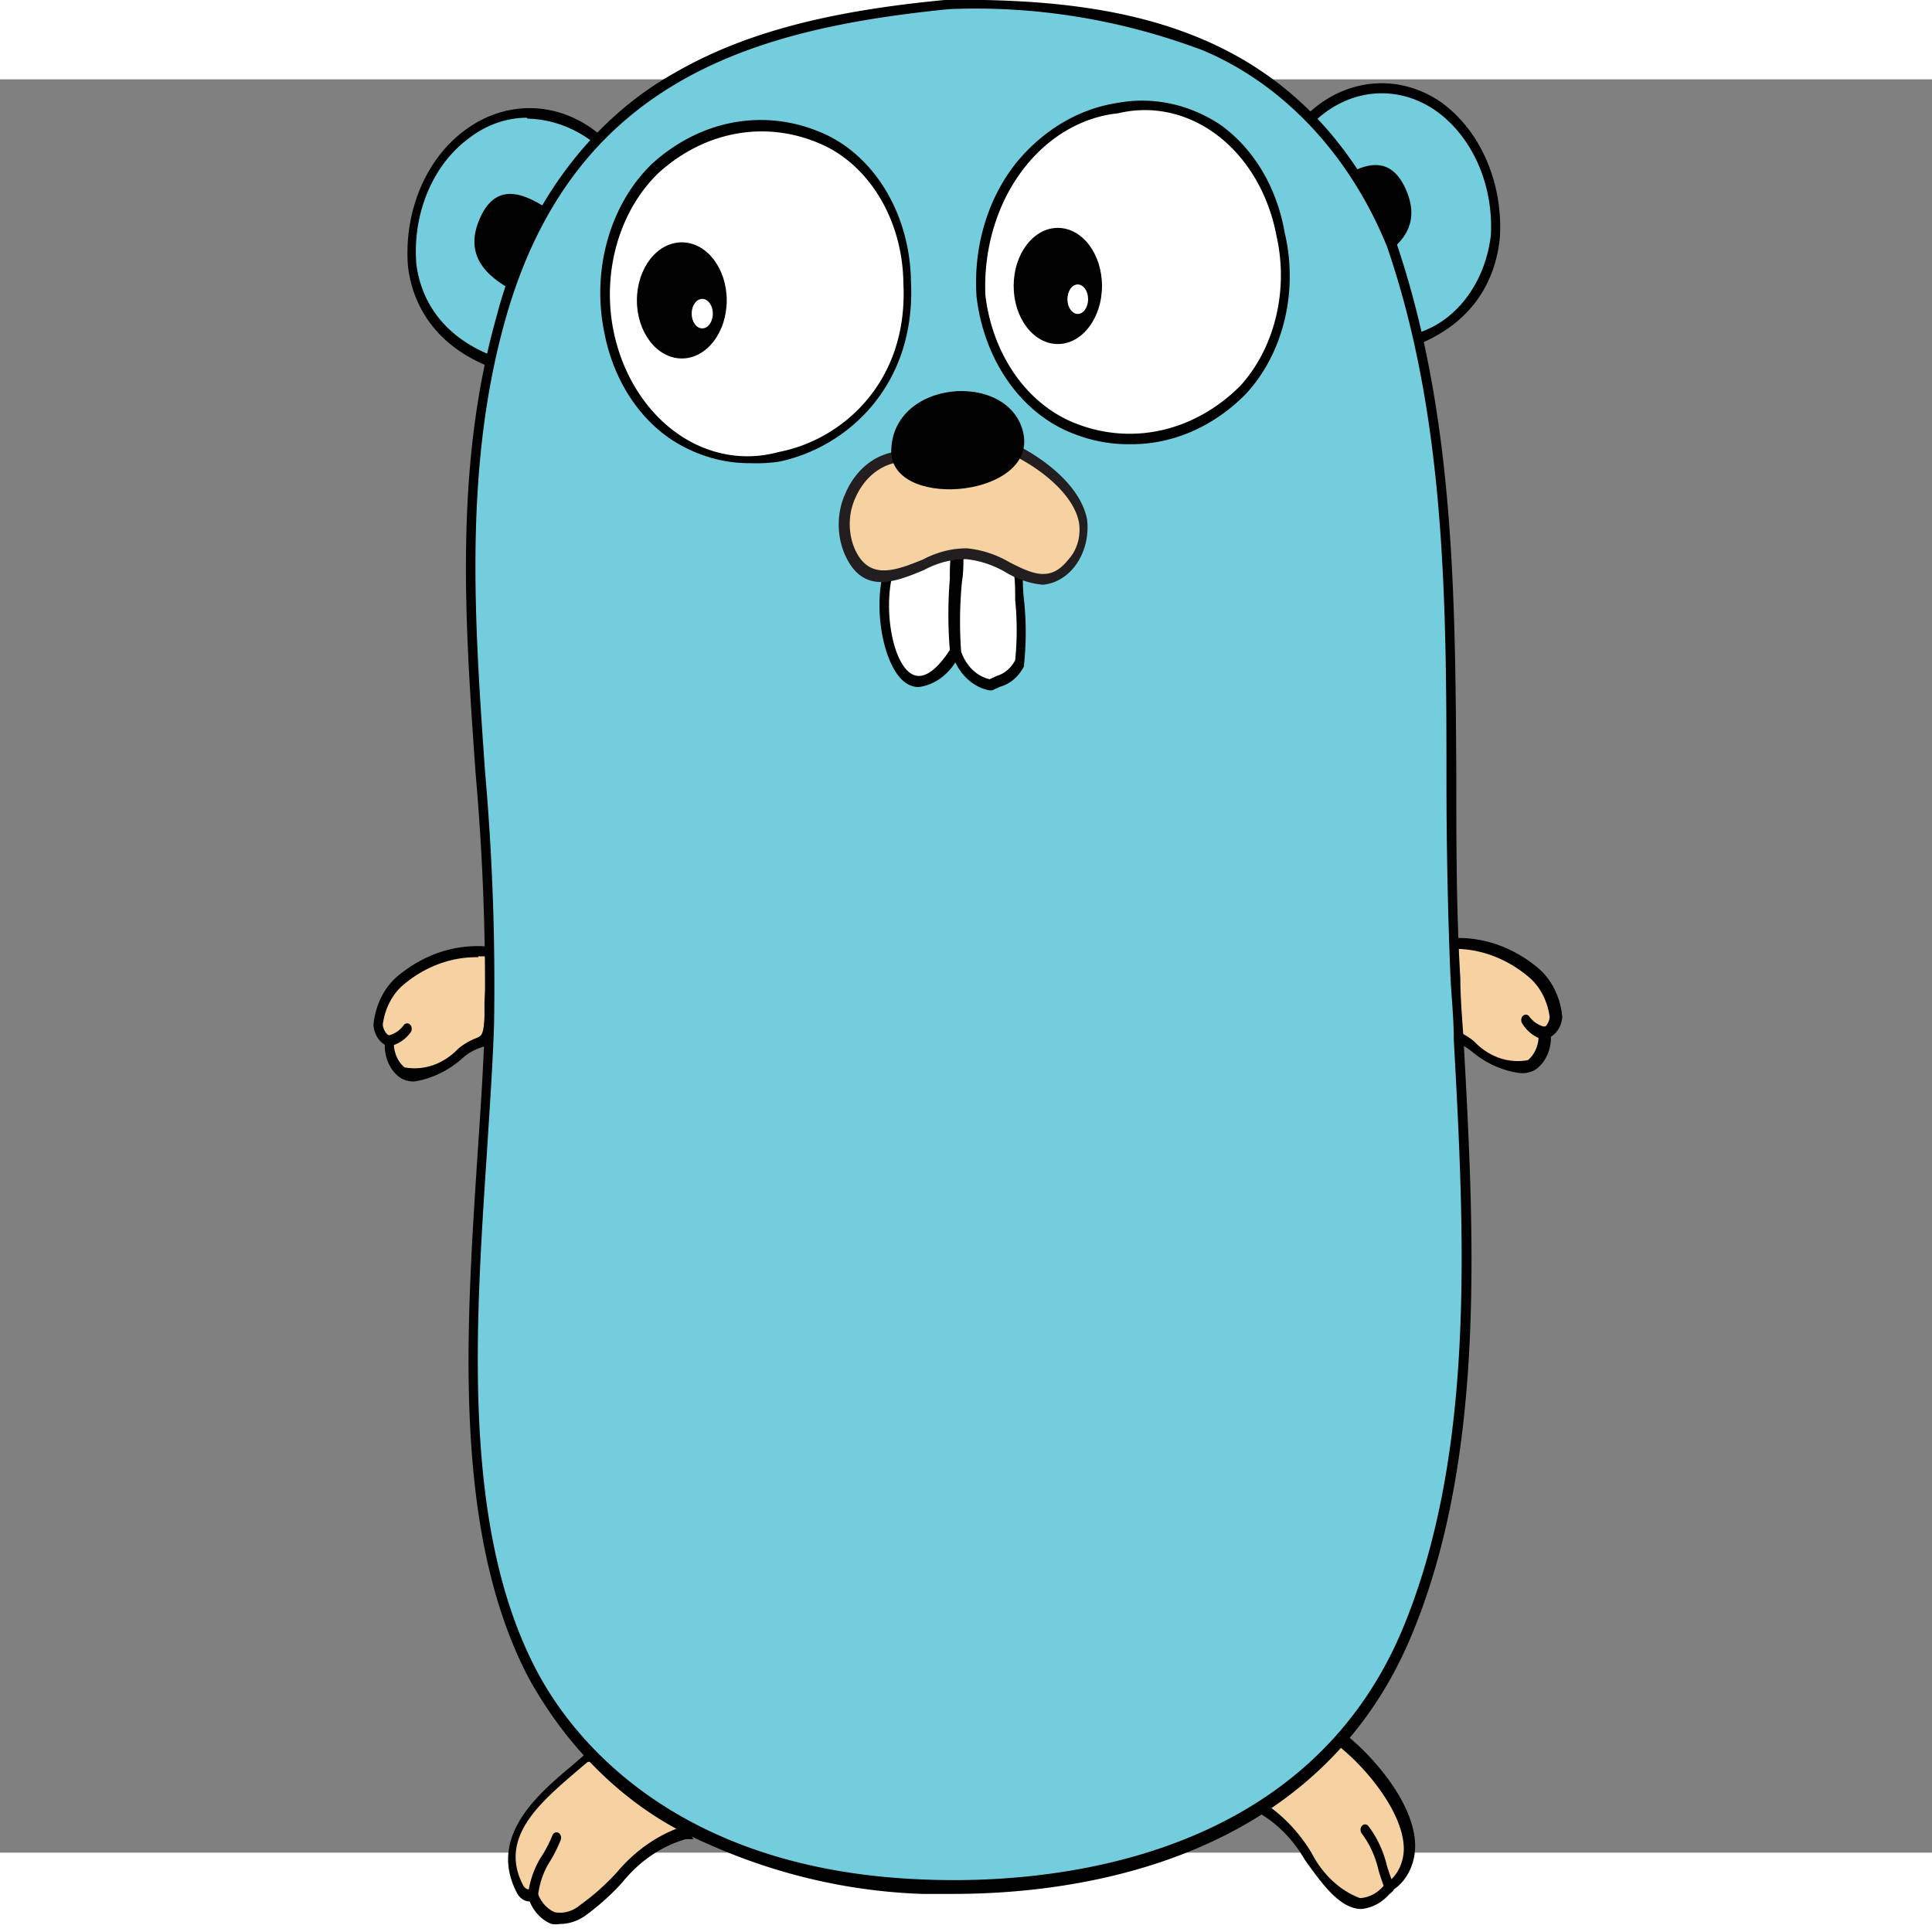 <?xml version="1.0" encoding="UTF-8" standalone="no"?>
<svg
   xmlns:dc="http://purl.org/dc/elements/1.1/"
   xmlns:cc="http://creativecommons.org/ns#"
   xmlns:rdf="http://www.w3.org/1999/02/22-rdf-syntax-ns#"
   xmlns:svg="http://www.w3.org/2000/svg"
   xmlns="http://www.w3.org/2000/svg"
   xmlns:sodipodi="http://sodipodi.sourceforge.net/DTD/sodipodi-0.dtd"
   xmlns:inkscape="http://www.inkscape.org/namespaces/inkscape"
   viewBox="-2.25 -11.451 3.981 3.654"
   width="110"
   height="110"
   version="1.1"
   id="svg74"
   sodipodi:docname="golang.svg"
   inkscape:version="0.92.5 (2060ec1f9f, 2020-04-08)">
  <rect x="-2.25" y="-11.451" width="3.981" height="3.654" fill="#808080" stroke="none"/>
  <defs
     id="defs78" />
  <sodipodi:namedview
     pagecolor="#ffffff"
     bordercolor="#666666"
     borderopacity="1"
     objecttolerance="10"
     gridtolerance="10"
     guidetolerance="10"
     inkscape:pageopacity="0"
     inkscape:pageshadow="2"
     inkscape:window-width="1920"
     inkscape:window-height="1056"
     id="namedview76"
     showgrid="false"
     inkscape:zoom="4"
     inkscape:cx="15.850795"
     inkscape:cy="71.777452"
     inkscape:window-x="1920"
     inkscape:window-y="0"
     inkscape:window-maximized="1"
     inkscape:current-layer="svg74" />
  <g
     transform="matrix(0.052,0,0,0.062,-1.48,-11.618)"
     id="g72">
    <path
       d="m 0.62,34.63 c 0.09,1.89 2,1 2.83,0.42 0.83,-0.58 1,-0.09 1.12,-1.2 a 18.13,18.13 0 0 0 0.09,-2.18 5.35,5.35 0 0 0 -3.57,0.91 c -0.52,0.38 -1.49,1.58 -0.48,2"
       id="path2"
       inkscape:connector-curvature="0"
       style="fill:#f6d2a2" />
    <path
       d="m 1.6,36 a 1.2,1.2 0 0 1 -0.54,-0.12 1.24,1.24 0 0 1 -0.62,-1.1 0.82,0.82 0 0 1 -0.45,-0.65 2.3,2.3 0 0 1 1,-1.66 5.5,5.5 0 0 1 3.69,-0.94 h 0.15 v 0.15 a 13,13 0 0 1 -0.05,1.71 v 0.5 c -0.05,0.78 -0.2,0.9 -0.6,1 A 2.23,2.23 0 0 0 3.58,35.18 4.09,4.09 0 0 1 1.6,36 Z m 2.54,-4.13 a 5,5 0 0 0 -2.94,0.9 2,2 0 0 0 -0.84,1.34 0.5,0.5 0 0 0 0.34,0.41 h 0.1 v 0.11 a 1,1 0 0 0 0.42,0.9 2.62,2.62 0 0 0 2.13,-0.62 2.58,2.58 0 0 1 0.68,-0.34 c 0.26,-0.09 0.32,-0.11 0.36,-0.73 v -0.5 a 14,14 0 0 0 0.06,-1.5 H 4.14 Z"
       id="path4"
       inkscape:connector-curvature="0"
       style="fill:#010101" />
    <path
       d="M 0.62,34.63 A 1.49,1.49 0 0 0 1.37,34.21"
       id="path6"
       inkscape:connector-curvature="0"
       style="fill:#c7b199" />
    <path
       d="M 0.62,34.81 A 0.183,0.183 0 0 1 0.51,34.46 H 0.63 A 1.08,1.08 0 0 0 1.18,34.14 0.182,0.182 0 1 1 1.47,34.36 1.4,1.4 0 0 1 0.75,34.8 H 0.62 Z"
       id="path8"
       inkscape:connector-curvature="0"
       style="fill:#010101" />
    <path
       d="m 4.98,12.14 c -7.23,-2 -1.85,-11.23 4,-7.45 z"
       id="path10"
       inkscape:connector-curvature="0"
       style="fill:#74cddd" />
    <path
       d="M 5.07,12.35 H 4.93 C 2.87,11.77 1.6,10.55 1.36,8.92 A 4.79,4.79 0 0 1 3.59,4.4 4.84,4.84 0 0 1 9.03,4.58 l 0.14,0.09 z m 1,-8.38 A 4.23,4.23 0 0 0 3.76,4.66 4.42,4.42 0 0 0 1.69,8.83 c 0.22,1.45 1.34,2.55 3.17,3.1 L 8.66,4.76 A 5,5 0 0 0 6.1,4 Z"
       id="path12"
       inkscape:connector-curvature="0"
       style="fill:#010101" />
    <path
       d="m 37.1,4 c 5.72,-4 10.89,5 4.24,7.33 z"
       id="path14"
       inkscape:connector-curvature="0"
       style="fill:#74cddd" />
    <path
       d="m 41.26,11.55 -4.4,-7.6 0.13,-0.09 a 4.72,4.72 0 0 1 5.25,-0.44 4.85,4.85 0 0 1 2.39,4.48 c -0.1,1 -0.64,2.71 -3.23,3.6 z m -3.92,-7.5 4.08,7.06 A 3.91,3.91 0 0 0 44.27,7.87 4.48,4.48 0 0 0 42.06,3.72 4.25,4.25 0 0 0 37.34,4.05 Z"
       id="path16"
       inkscape:connector-curvature="0"
       style="fill:#010101" />
    <path
       d="m 38.33,57.87 c 1.45,0.9 4.11,3.62 1.93,4.94 -2.09,1.92 -3.27,-2.11 -5.11,-2.66 a 5.09,5.09 0 0 1 3.18,-2.28 z"
       id="path18"
       inkscape:connector-curvature="0"
       style="fill:#f6d2a2" />
    <path
       d="M 39.15,63.5 H 39.07 C 38.24,63.45 37.56,62.64 36.9,61.87 A 4.66,4.66 0 0 0 35.1,60.32 L 34.86,60.25 35.01,60 a 5.31,5.31 0 0 1 3.29,-2.35 h 0.13 c 0.93,0.58 2.85,2.26 2.84,3.78 a 1.67,1.67 0 0 1 -0.9,1.45 1.81,1.81 0 0 1 -1.22,0.62 z m -3.72,-3.44 a 5.73,5.73 0 0 1 1.73,1.57 3.49,3.49 0 0 0 1.92,1.51 1.43,1.43 0 0 0 1,-0.47 1.32,1.32 0 0 0 0.74,-1.16 c 0,-1.22 -1.54,-2.75 -2.61,-3.44 a 4.7,4.7 0 0 0 -2.77,1.99 z"
       id="path20"
       inkscape:connector-curvature="0"
       style="fill:#010101" />
    <path
       d="M 40.26,63 A 0.18,0.18 0 0 1 40.1,62.9 6.67,6.67 0 0 1 39.82,62.22 3,3 0 0 0 39.16,61 a 0.18,0.18 0 1 1 0.25,-0.26 3.31,3.31 0 0 1 0.74,1.32 6.41,6.41 0 0 0 0.27,0.64 0.18,0.18 0 0 1 -0.08,0.24 z"
       id="path22"
       inkscape:connector-curvature="0"
       style="fill:#010101" />
    <path
       d="m 12.36,60.94 c -1.71,0.26 -2.67,1.8 -4.09,2.58 a 1.24,1.24 0 0 1 -2,-0.47 0.65,0.65 0 0 1 -0.52,-0.24 c -1.24,-2 1.29,-3.39 2.62,-4.37 1.87,-0.36 3.02,1.23 3.99,2.5 z"
       id="path24"
       inkscape:connector-curvature="0"
       style="fill:#f6d2a2" />
    <path
       d="M 7.37,64 A 1.22,1.22 0 0 1 7.05,64 1.48,1.48 0 0 1 6.18,63.25 0.6,0.6 0 0 1 5.69,62.99 C 4.49,61.1 6.53,59.67 7.88,58.72 l 0.47,-0.34 c 1.89,-0.38 3.09,1.18 4.05,2.44 l 0.27,0.36 h -0.3 A 5.17,5.17 0 0 0 9.84,62.63 9.19,9.19 0 0 1 8.34,63.75 2,2 0 0 1 7.37,64 Z m -1.2,-1.16 a 0.49,0.49 0 0 1 0.21,0 H 6.43 L 6.51,63 a 1.16,1.16 0 0 0 0.67,0.61 1.37,1.37 0 0 0 1,-0.24 8.93,8.93 0 0 0 1.45,-1.08 6,6 0 0 1 2.41,-1.47 c -0.92,-1.2 -2,-2.5 -3.57,-2.2 l -0.45,0.32 c -1.38,1 -3.09,2.18 -2.1,3.77 a 0.29,0.29 0 0 0 0.21,0.14 z"
       id="path26"
       inkscape:connector-curvature="0"
       style="fill:#010101" />
    <path
       d="M 6.3,63.24 A 0.18,0.18 0 0 1 6.12,63 2.74,2.74 0 0 1 6.7,61.69 4.22,4.22 0 0 0 7.08,61.06 0.181,0.181 0 0 1 7.41,61.21 4.56,4.56 0 0 1 7,61.9 2.43,2.43 0 0 0 6.51,63.07 0.18,0.18 0 0 1 6.3,63.24 Z M 5.28,9.6 C 4.28,9.1 3.63,8.41 4.21,7.31 4.79,6.21 5.75,6.4 6.71,6.9 Z M 39.83,8.64 c 1,-0.5 1.65,-1.19 1.07,-2.29 -0.58,-1.1 -1.54,-0.91 -2.5,-0.41 z"
       id="path28"
       inkscape:connector-curvature="0"
       style="fill:#010101" />
    <path
       d="m 46.4,34.39 c -0.09,1.89 -2,1 -2.83,0.42 -0.83,-0.58 -1,-0.09 -1.12,-1.2 a 18.13,18.13 0 0 1 -0.09,-2.18 5.35,5.35 0 0 1 3.57,0.91 c 0.52,0.38 1.49,1.58 0.48,2"
       id="path30"
       inkscape:connector-curvature="0"
       style="fill:#f6d2a2" />
    <path
       d="M 45.42,35.72 A 4.09,4.09 0 0 1 43.51,35 2.23,2.23 0 0 0 42.91,34.71 c -0.4,-0.14 -0.55,-0.26 -0.6,-1 v -0.5 A 13,13 0 0 1 42.26,31.5 v -0.24 h 0.15 a 5.5,5.5 0 0 1 3.69,0.94 2.3,2.3 0 0 1 1,1.66 0.82,0.82 0 0 1 -0.45,0.65 1.24,1.24 0 0 1 -0.62,1.1 1.21,1.21 0 0 1 -0.61,0.11 z M 42.51,31.6 a 14.05,14.05 0 0 0 0.06,1.5 v 0.5 c 0,0.61 0.09,0.63 0.36,0.73 a 2.58,2.58 0 0 1 0.68,0.34 2.61,2.61 0 0 0 2.13,0.62 1,1 0 0 0 0.42,-0.9 v -0.12 h 0.1 A 0.5,0.5 0 0 0 46.6,33.86 2,2 0 0 0 45.76,32.52 5.1,5.1 0 0 0 42.51,31.6 Z"
       id="path32"
       inkscape:connector-curvature="0"
       style="fill:#010101" />
    <path
       d="M 46.4,34.39 A 1.49,1.49 0 0 1 45.65,34"
       id="path34"
       inkscape:connector-curvature="0"
       style="fill:#c7b199" />
    <path
       d="m 46.4,34.57 h -0.19 a 1.4,1.4 0 0 1 -0.7,-0.5 0.182,0.182 0 1 1 0.29,-0.22 1.08,1.08 0 0 0 0.55,0.32 h 0.12 a 0.203,0.203 0 0 1 -0.07,0.4 z"
       id="path36"
       inkscape:connector-curvature="0"
       style="fill:#010101" />
    <path
       d="m 22.79,0.18 c 7.24,0 14,1 17.56,8 3.17,7.79 2,16.2 2.53,24.43 0.42,7.07 1.34,15.24 -1.94,21.8 C 37.51,61.29 28.85,63 21.75,62.77 16.17,62.57 9.43,60.77 6.28,55.65 2.58,49.65 4.33,40.77 4.6,34.12 4.92,26.24 2.46,18.33 5.05,10.61 7.74,2.61 14.98,0.8 22.78,0.18"
       id="path38"
       inkscape:connector-curvature="0"
       style="fill:#74cddd" />
    <path
       d="M 22.98,63 H 21.74 A 26.39,26.39 0 0 1 13.03,61.26 13.93,13.93 0 0 1 6.12,55.79 C 3.12,50.95 3.66,44.27 4.12,38.37 4.24,36.89 4.35,35.48 4.4,34.16 A 67.83,67.83 0 0 0 4.04,25.78 C 3.62,20.78 3.18,15.61 4.86,10.6 a 13.28,13.28 0 0 1 7,-8.09 c 2.7,-1.32 6,-2.08 10.85,-2.46 C 29.85,0 36.89,1 40.51,8.09 c 2.32,5.7 2.35,11.82 2.39,17.74 0,2.22 0,4.51 0.16,6.75 0,0.68 0.08,1.37 0.13,2.06 0.42,6.49 0.9,13.86 -2.09,19.82 C 37.36,61.92 27.96,63 22.98,63 Z M 22.79,0.36 C 15.26,1 7.92,2.62 5.22,10.67 3.56,15.61 4,20.74 4.41,25.67 a 68.09,68.09 0 0 1 0.36,8.42 c -0.05,1.33 -0.17,2.74 -0.28,4.23 -0.46,5.84 -1,12.47 1.93,17.2 1.23,2 5.19,6.67 15.33,7 4.39,0.16 15,-0.34 19,-8.28 2.94,-5.88 2.47,-13.19 2.05,-19.64 0,-0.7 -0.09,-1.39 -0.13,-2.06 -0.11,-2.18 -0.16,-4.48 -0.16,-6.7 0,-5.88 -0.06,-12 -2.36,-17.6 A 12.87,12.87 0 0 0 32.86,1.73 29.9,29.9 0 0 0 22.79,0.36 Z"
       id="path40"
       inkscape:connector-curvature="0"
       style="fill:#010101" />
    <path
       d="M 24.06,9.89 C 25.36,17.44 37.7,15.45 35.93,7.83 34.34,1 23.63,2.89 24.06,9.89"
       id="path42"
       inkscape:connector-curvature="0"
       style="fill:#ffffff" />
    <path
       d="m 29.93,14.82 a 6.91,6.91 0 0 1 -2.26,-0.37 5.59,5.59 0 0 1 -3.78,-4.53 5.76,5.76 0 0 1 1.56,-4.44 6.81,6.81 0 0 1 4,-2 6.4,6.4 0 0 1 4.06,0.7 5.45,5.45 0 0 1 2.59,3.61 5.28,5.28 0 0 1 -1.54,5.36 7,7 0 0 1 -4.63,1.67 z M 24.24,9.87 a 5.25,5.25 0 0 0 3.55,4.25 6.83,6.83 0 0 0 6.55,-1.24 5,5 0 0 0 1.43,-5 5.34,5.34 0 0 0 -6.26,-4.06 5.77,5.77 0 0 0 -5.27,6.05 z"
       id="path44"
       inkscape:connector-curvature="0"
       style="fill:#010101" />
    <path
       d="M 9.31,11.12 C 10.99,17.69 21.51,16 21.12,9.41 20.65,1.51 7.7,3 9.31,11.12"
       id="path46"
       inkscape:connector-curvature="0"
       style="fill:#ffffff" />
    <path
       d="M 14.93,15.45 A 6.46,6.46 0 0 1 11.86,14.7 5.45,5.45 0 0 1 9.15,11.15 5.51,5.51 0 0 1 11.03,5.5 a 7.1,7.1 0 0 1 7.06,-0.9 5.34,5.34 0 0 1 3.2,4.8 c 0.21,3.5 -2.57,5.54 -5.23,6 a 7.31,7.31 0 0 1 -1.13,0.05 z M 9.51,11.08 a 5.46,5.46 0 0 0 6.53,4 c 2.52,-0.4 5.15,-2.32 4.95,-5.61 a 5,5 0 0 0 -3,-4.52 6.75,6.75 0 0 0 -6.71,0.86 5.19,5.19 0 0 0 -1.77,5.27 z"
       id="path48"
       inkscape:connector-curvature="0"
       style="fill:#010101" />
    <path
       d="m 25.51,19 a 17,17 0 0 1 0,3.13 2,2 0 0 1 -1.17,0.72 1.72,1.72 0 0 1 -1.31,-1 22.22,22.22 0 0 1 0.09,-3.54 z"
       id="path50"
       inkscape:connector-curvature="0"
       style="fill:#ffffff" />
    <path
       d="M 24.45,23 H 24.4 a 1.89,1.89 0 0 1 -1.45,-1.13 11.88,11.88 0 0 1 0,-2.43 c 0,-0.37 0.06,-0.76 0.07,-1.14 V 18 l 2.7,0.83 V 19 c 0,0.32 0,0.66 0.05,1 a 8.57,8.57 0 0 1 0,2.15 v 0.05 a 1.5,1.5 0 0 1 -0.95,0.68 L 24.51,23 Z m -1.16,-1.26 a 1.53,1.53 0 0 0 1.12,0.89 l 0.28,-0.11 a 1.2,1.2 0 0 0 0.73,-0.52 8.43,8.43 0 0 0 0,-2 c 0,-0.31 0,-0.61 -0.05,-0.91 l -2,-0.61 c 0,0.31 0,0.62 -0.06,0.92 a 11.54,11.54 0 0 0 -0.03,2.33 z"
       id="path52"
       inkscape:connector-curvature="0"
       style="fill:#010101" />
    <ellipse
       cx="12.21"
       cy="10.04"
       rx="1.78"
       ry="1.93"
       id="ellipse54"
       style="fill:#010101" />
    <ellipse
       cx="13.02"
       cy="10.48"
       rx="0.42"
       ry="0.49"
       id="ellipse56"
       style="fill:#ffffff" />
    <ellipse
       cx="27.11"
       cy="9.56"
       rx="1.75"
       ry="1.93"
       id="ellipse58"
       style="fill:#010101" />
    <ellipse
       cx="27.9"
       cy="10"
       rx="0.41"
       ry="0.49"
       id="ellipse60"
       style="fill:#ffffff" />
    <path
       d="m 20.51,18.85 c -0.78,1.88 0.43,5.64 2.54,2.87 a 22.22,22.22 0 0 1 0.09,-3.54 z"
       id="path62"
       inkscape:connector-curvature="0"
       style="fill:#ffffff" />
    <path
       d="m 21.6,22.89 a 1,1 0 0 1 -0.52,-0.14 c -0.85,-0.49 -1.38,-2.5 -0.78,-4 v -0.08 l 3,-0.76 v 0.24 c 0,0.39 0,0.78 -0.07,1.15 a 11.43,11.43 0 0 0 0,2.36 v 0.13 a 2.11,2.11 0 0 1 -1.63,1.1 z M 20.61,19 c -0.43,1.17 -0.09,3 0.66,3.43 0.54,0.31 1.14,-0.23 1.56,-0.77 a 12.23,12.23 0 0 1 0,-2.36 c 0,-0.29 0,-0.6 0.06,-0.9 z"
       id="path64"
       inkscape:connector-curvature="0"
       style="fill:#010101" />
    <path
       d="m 20.74,15.23 a 2.29,2.29 0 0 0 -1.88,3.2 c 1,1.8 3.22,-0.16 4.6,0 1.59,0 2.9,1.68 4.18,0.3 1.42,-1.54 -0.61,-3 -2.2,-3.71 z"
       id="path66"
       inkscape:connector-curvature="0"
       style="fill:#f6d2a2" />
    <path
       d="M 26.51,19.49 A 4,4 0 0 1 25.05,19.08 4.41,4.41 0 0 0 23.47,18.64 4,4 0 0 0 21.81,19 c -1.12,0.39 -2.39,0.83 -3.11,-0.46 a 2.16,2.16 0 0 1 0,-2.1 2.56,2.56 0 0 1 2,-1.37 l 4.81,-0.21 c 1.18,0.5 2.53,1.41 2.76,2.47 a 1.91,1.91 0 0 1 -1.76,2.16 z m -3,-1.21 a 4.7,4.7 0 0 1 1.7,0.47 c 0.9,0.38 1.61,0.67 2.33,-0.11 a 1.33,1.33 0 0 0 0.41,-1.21 c -0.2,-0.92 -1.47,-1.76 -2.51,-2.2 l -4.65,0.19 a 2.22,2.22 0 0 0 -1.7,1.18 1.81,1.81 0 0 0 0,1.75 c 0.57,1 1.59,0.67 2.68,0.3 a 4.24,4.24 0 0 1 1.74,-0.37 z"
       id="path68"
       inkscape:connector-curvature="0"
       style="fill:#231f20" />
    <path
       d="m 20.51,15.16 c -0.11,-2.5 4.67,-2.82 5.23,-0.72 0.56,2.1 -5,2.58 -5.23,0.72 z"
       id="path70"
       inkscape:connector-curvature="0"
       style="fill:#010101" />
  </g>
</svg>
